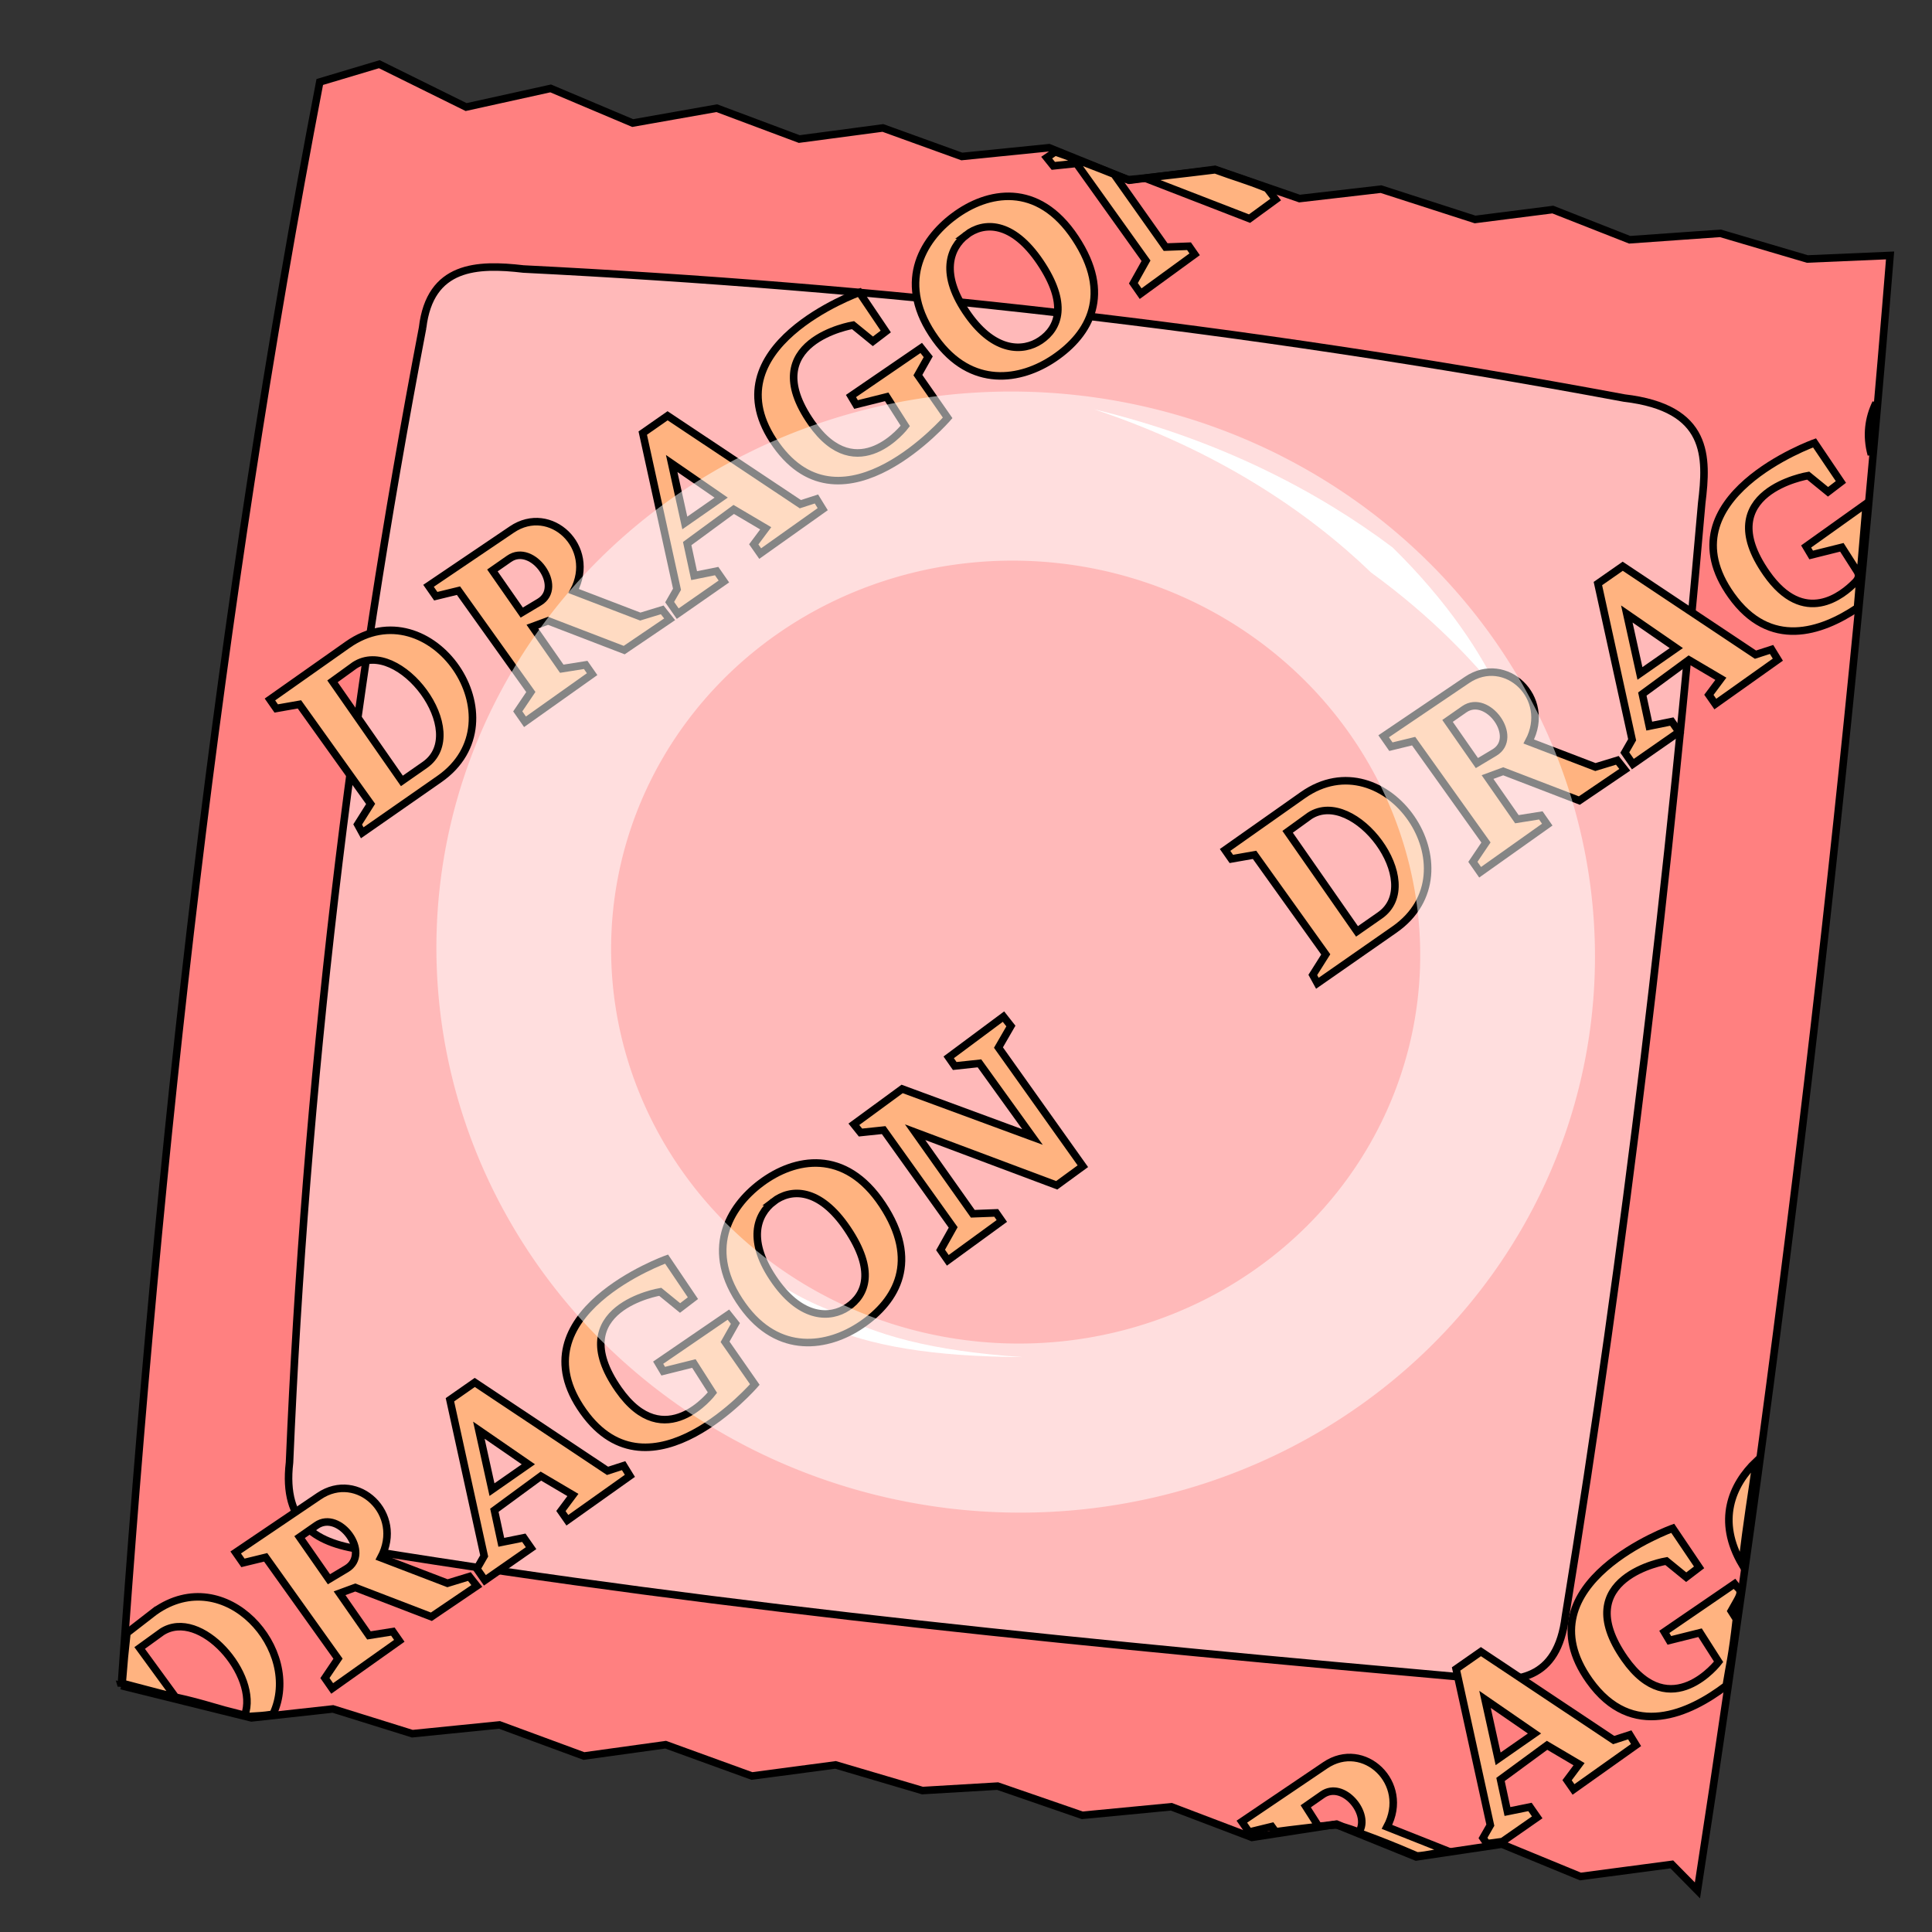<?xml version="1.0" encoding="UTF-8"?>
<svg version="1.1" viewBox="0 0 256 256" xmlns="http://www.w3.org/2000/svg" xmlns:cc="http://creativecommons.org/ns#" xmlns:dc="http://purl.org/dc/elements/1.1/" xmlns:rdf="http://www.w3.org/1999/02/22-rdf-syntax-ns#">
 <rect x="0" y="0" width="256" height="256" fill="#333333" stroke="none"/>
 <g transform="matrix(1.134 -.26 .26 1.134 -50.113 15.223)" fill-rule="evenodd">
  <path d="m15.468 187.09 13.632 6.891 9.273 1.078 8.182 4.769 9.903 1.245 8.574 5.6 9.365 0.823 8.778 5.672 9.568 0.896 8.997 5.061 8.461 1.42 8.648 5.395 10.106 1.319 8.167 5.453 9.641 0.692 8.094 5.658 9.845 0.765 7.89 5.584 10.456 0.984 2.182 3.541c22.907-57.546 43.981-116.36 62.998-176.6l-9.276-1.711-8.998-5.061-10.237-1.596-7.76-5.308-8.883-0.88-9.666-5.76-9.292-1.028-8.647-5.395-9.772-0.97-8.094-5.657-9.903-1.245-8.036-5.177-9.568-0.896-8.37-5.526-9.715-0.489-8.224-5.934-9.86-0.08-8.544-6.969-7.065 0.46c-24.918 56.527-45.072 114.41-62.85 172.98z" fill="#ff8080" stroke="#000" stroke-width=".857"/>
  <path d="m83.48 44.014c-17.819 40.499-32.348 81.364-43.658 122.59-2.372 6.66 0.935 9.785 6.385 11.715 39.192 15.921 79.341 29.289 119.6 42.36 4.567 1.617 9.207 2.473 11.743-4.535 16.234-39.848 30.483-79.916 43.467-120.12 1.799-4.971 3.26-10.35-5.932-13.623-41.253-17.92-80.289-31.425-118.92-42.344-5-1.78-10.28-2.8-12.689 3.966z" fill="#fff" fill-opacity=".449" stroke="#000" stroke-width=".857"/>
  <path d="m95.68 155.89c2.409 2.981 4.879 5.416 7.886 7.474 4.33 3.957 10.387 7.203 20.344 10.195-10.062-2.37-16.559-5.06-21.543-8.74-2.766-2.674-4.812-5.614-6.688-8.929zm60.246-85.747c12.65 7.688 21.154 16.832 26.619 25.188 5.488 6.293 9.083 12.348 11.266 16.977-0.991-5.018-3.527-11.866-8.252-19.234-6.777-8.016-16.371-16.338-29.633-22.931z" fill="#fff"/>
 </g>
 <g fill="#ffb380" stroke="#000" stroke-width=".727">
  <g transform="matrix(1.128 -.786 .786 1.128 144.12 214.3)">
   <path d="m-73.443-51.867-3.395 0.172c-1.5 1.727-1.514 1.732-3.145 3.717 1.761 2.046 5.884 6.941 8.209 9.613 1.125 0.667 0.874 0.566 2.01 1.144 5.913-3.395 4.655-14.689-3.679-14.645zm-0.574 2.014c4.405 0.157 5.319 8.799 1.962 11.156-1.655-1.802-2.472-3.096-4.472-5.247l-0.127-5.862z"/>
   <path d="m-63.797-52.068v1.221l2.102 0.814 0.137 12-2.102 0.812v1.221l7.932-0.068v-1.084l-2.102-1.018v-4.949l1.559 0.408 4.406 6.508 5.289 0.068-0.068-1.154-2.102-0.678-3.863-5.693c4.258-2.17 2.99-8.209-1.492-8.271zm5.898 2.305h1.967c2.729 0 2.815 5.28 0 5.086l-1.967-0.137z"/>
   <path d="m-38.441-52.34-5.898 14.238-1.287 0.609v1.357h5.424v-1.221l-2.033-0.881 1.219-2.916 5.561-0.137 1.49 3.256-1.83 0.609v1.084l7.391-0.066 0.066-1.152-1.559-0.475-5.627-14.307zm0.611 4 2.033 5.424h-4.271z"/>
   <path d="m-13.492-41.763v5.017s-14.943 3.814-15.051-7.322c-0.112-11.55 14.983-7.458 14.983-7.458l-0.068 4.542-1.559 0.068-0.678-2.373s-8.691-4.157-8.678 5.424c0.01 7.763 7.254 5.424 7.254 5.424l0.136-3.322-2.848-1.085 0.068-0.949 8.203 0.068 0.068 1.085z"/>
   <path d="m-1.898-52.34c-3.901 0.134-8.289 2.201-8.203 8.68 0.078 5.898 4.406 8.021 8.338 8.066 4.154 0.048 8.116-1.878 8.271-8.338 0.157-6.55-4.365-8.547-8.406-8.408zm-0.053 2.16c2.092-0.103 4.433 1.378 4.352 6.238-0.08 4.793-2.131 6.223-4.281 6.188-2.035-0.034-4.276-1.611-4.316-5.986-0.044-4.807 2.227-6.34 4.246-6.439z"/>
   <path d="m8.61-37.153v1.22l6.441-0.136v-0.949l-1.898-1.22-0.068-9.627 8.271 12 3.119-0.068-0.136-14.034 2.17-1.017-0.068-1.153-6.576 0.203v1.017l2.102 1.153 0.136 8.746-7.661-10.983-5.763 0.136 0.068 1.017 1.966 1.085 0.136 11.525z"/>
  </g>
  <g transform="matrix(1.128 -.786 .786 1.128 296.23 106.15)">
   <path d="m-73.443-51.867-9.156 0.049v1.055l2.061 0.957 0.145 11.795-2.156 0.91-0.098 0.91h9.06c9.878 0 9.94-15.727 0.145-15.676zm-0.574 2.014c5.101 0.182 5.521 11.744 0.047 11.744h-2.684v-11.697z"/>
   <path d="m-63.797-52.068v1.221l2.102 0.814 0.137 12-2.102 0.812v1.221l7.932-0.068v-1.084l-2.102-1.018v-4.949l1.559 0.408 4.406 6.508 5.289 0.068-0.068-1.154-2.102-0.678-3.863-5.693c4.258-2.17 2.99-8.209-1.492-8.271zm5.898 2.305h1.967c2.729 0 2.815 5.28 0 5.086l-1.967-0.137z"/>
   <path d="m-38.441-52.34-5.898 14.238-1.287 0.609v1.357h5.424v-1.221l-2.033-0.881 1.219-2.916 5.561-0.137 1.49 3.256-1.83 0.609v1.084l7.391-0.066 0.066-1.152-1.559-0.475-5.627-14.307zm0.611 4 2.033 5.424h-4.271z"/>
   <path d="m-19.25-36.119c-4.222-0.074-9.23-1.519-9.292-7.949-0.112-11.55 14.983-7.458 14.983-7.458l-0.068 4.542-1.559 0.068-0.678-2.373s-8.691-4.157-8.678 5.424c0.008 6.31 4.795 5.946 6.588 5.588 0.458-0.105 0.659-0.344 0.69-0.735l0.112-2.752-2.848-1.085 0.068-0.949 7.128-0.079c-2.149 2.586-4.297 5.171-6.446 7.757z"/>
   <path d="m-6.505-51.3c-1.389 0.781-2.56 2.007-3.211 3.827 0.674-0.675 2.445-2.839 3.211-3.827z"/>
  </g>
  <g transform="matrix(1.128 -.786 .786 1.128 169.67 86.211)">
   <path d="m-73.443-51.867-9.156 0.049v1.055l2.061 0.957 0.145 11.795-2.156 0.91-0.098 0.91h9.06c9.878 0 9.94-15.727 0.145-15.676zm-0.574 2.014c5.101 0.182 5.521 11.744 0.047 11.744h-2.684v-11.697z"/>
   <path d="m-63.797-52.068v1.221l2.102 0.814 0.137 12-2.102 0.812v1.221l7.932-0.068v-1.084l-2.102-1.018v-4.949l1.559 0.408 4.406 6.508 5.289 0.068-0.068-1.154-2.102-0.678-3.863-5.693c4.258-2.17 2.99-8.209-1.492-8.271zm5.898 2.305h1.967c2.729 0 2.815 5.28 0 5.086l-1.967-0.137z"/>
   <path d="m-38.441-52.34-5.898 14.238-1.287 0.609v1.357h5.424v-1.221l-2.033-0.881 1.219-2.916 5.561-0.137 1.49 3.256-1.83 0.609v1.084l7.391-0.066 0.066-1.152-1.559-0.475-5.627-14.307zm0.611 4 2.033 5.424h-4.271z"/>
   <path d="m-13.492-41.763v5.017s-14.943 3.814-15.051-7.322c-0.112-11.55 14.983-7.458 14.983-7.458l-0.068 4.542-1.559 0.068-0.678-2.373s-8.691-4.157-8.678 5.424c0.01 7.763 7.254 5.424 7.254 5.424l0.136-3.322-2.848-1.085 0.068-0.949 8.203 0.068 0.068 1.085z"/>
   <path d="m-1.898-52.34c-3.901 0.134-8.289 2.201-8.203 8.68 0.078 5.898 4.406 8.021 8.338 8.066 4.154 0.048 8.116-1.878 8.271-8.338 0.157-6.55-4.365-8.547-8.406-8.408zm-0.053 2.16c2.092-0.103 4.433 1.378 4.352 6.238-0.08 4.793-2.131 6.223-4.281 6.188-2.035-0.034-4.276-1.611-4.316-5.986-0.044-4.807 2.227-6.34 4.246-6.439z"/>
   <path d="m8.61-37.153v1.22l6.441-0.136v-0.949l-1.898-1.22-0.061-8.6 0.797 1.197 1.441 0.825 6.026 8.951 3.119-0.068-0.061-1.357c-1.294-1.977-1.86-2.58-3.078-4.327-2.384-1.253-7.433-3.987-7.433-3.987s-2.653-4.09-4.236-6.253l-0.988-0.008 0.068 1.017 1.966 1.085 0.136 11.525z"/>
  </g>
  <g transform="matrix(1.128 -.786 .786 1.128 277.44 249.97)">
   <path d="m-63.797-52.068v1.221l2.102 0.814 0.013 0.623c1.218 0.609 3.8 2.035 5.244 2.76 1.026 1.65 2.085 2.866 4.603 6.94 0.598 0.406 2.689 1.284 2.689 1.284l-3.462-5.234c4.258-2.17 2.99-8.209-1.492-8.271zm5.898 2.305h1.967c2.436 0 2.766 4.207 0.807 4.972-0.697-1.06-1.367-1.794-1.367-1.794-0.085-0.059-0.726-0.461-1.5-0.903z"/>
   <path d="m-38.441-52.34-5.898 14.238-1.287 0.609v0.64c0.433 0.282 0.746 0.398 1.345 0.717h4.079v-1.221l-2.033-0.881 1.219-2.916 5.561-0.137 1.49 3.256-1.83 0.609v1.084l7.391-0.066 0.066-1.152-1.559-0.475-5.627-14.307zm0.611 4 2.033 5.424h-4.271z"/>
   <path d="m-13.492-41.763-0.041 0.928c-2.424 2.764-3.059 3.233-4.465 4.7-4.409 0.184-10.476-0.852-10.545-7.933-0.112-11.55 14.983-7.458 14.983-7.458l-0.068 4.542-1.559 0.068-0.678-2.373s-8.691-4.157-8.678 5.424c0.01 7.763 7.254 5.424 7.254 5.424l0.136-3.322-2.848-1.085 0.068-0.949 8.203 0.068 0.027 0.431c0.151 0.509-0.128 0.735-0.756 1.037z"/>
   <path d="m-3.257-52.213c-3.243 0.503-6.428 2.502-6.808 7.371 2.715-3.103 4.761-5.158 6.808-7.371z"/>
  </g>
 </g>
 <path d="m143.33 52.434a76.796 74.24 6.766 0 0-85.005 64.675 76.796 74.24 6.766 0 0 67.511 82.77 76.796 74.24 6.766 0 0 85.008-64.675 76.796 74.24 6.766 0 0-67.513-82.771zm-2.638 22.239a53.629 51.845 6.766 0 1 47.145 57.803 53.629 51.845 6.766 0 1-59.364 45.166 53.629 51.845 6.766 0 1-47.147-57.803 53.629 51.845 6.766 0 1 59.364-45.165z" fill="#fff" fill-opacity=".523" stroke-width="1.163"/>
</svg>
